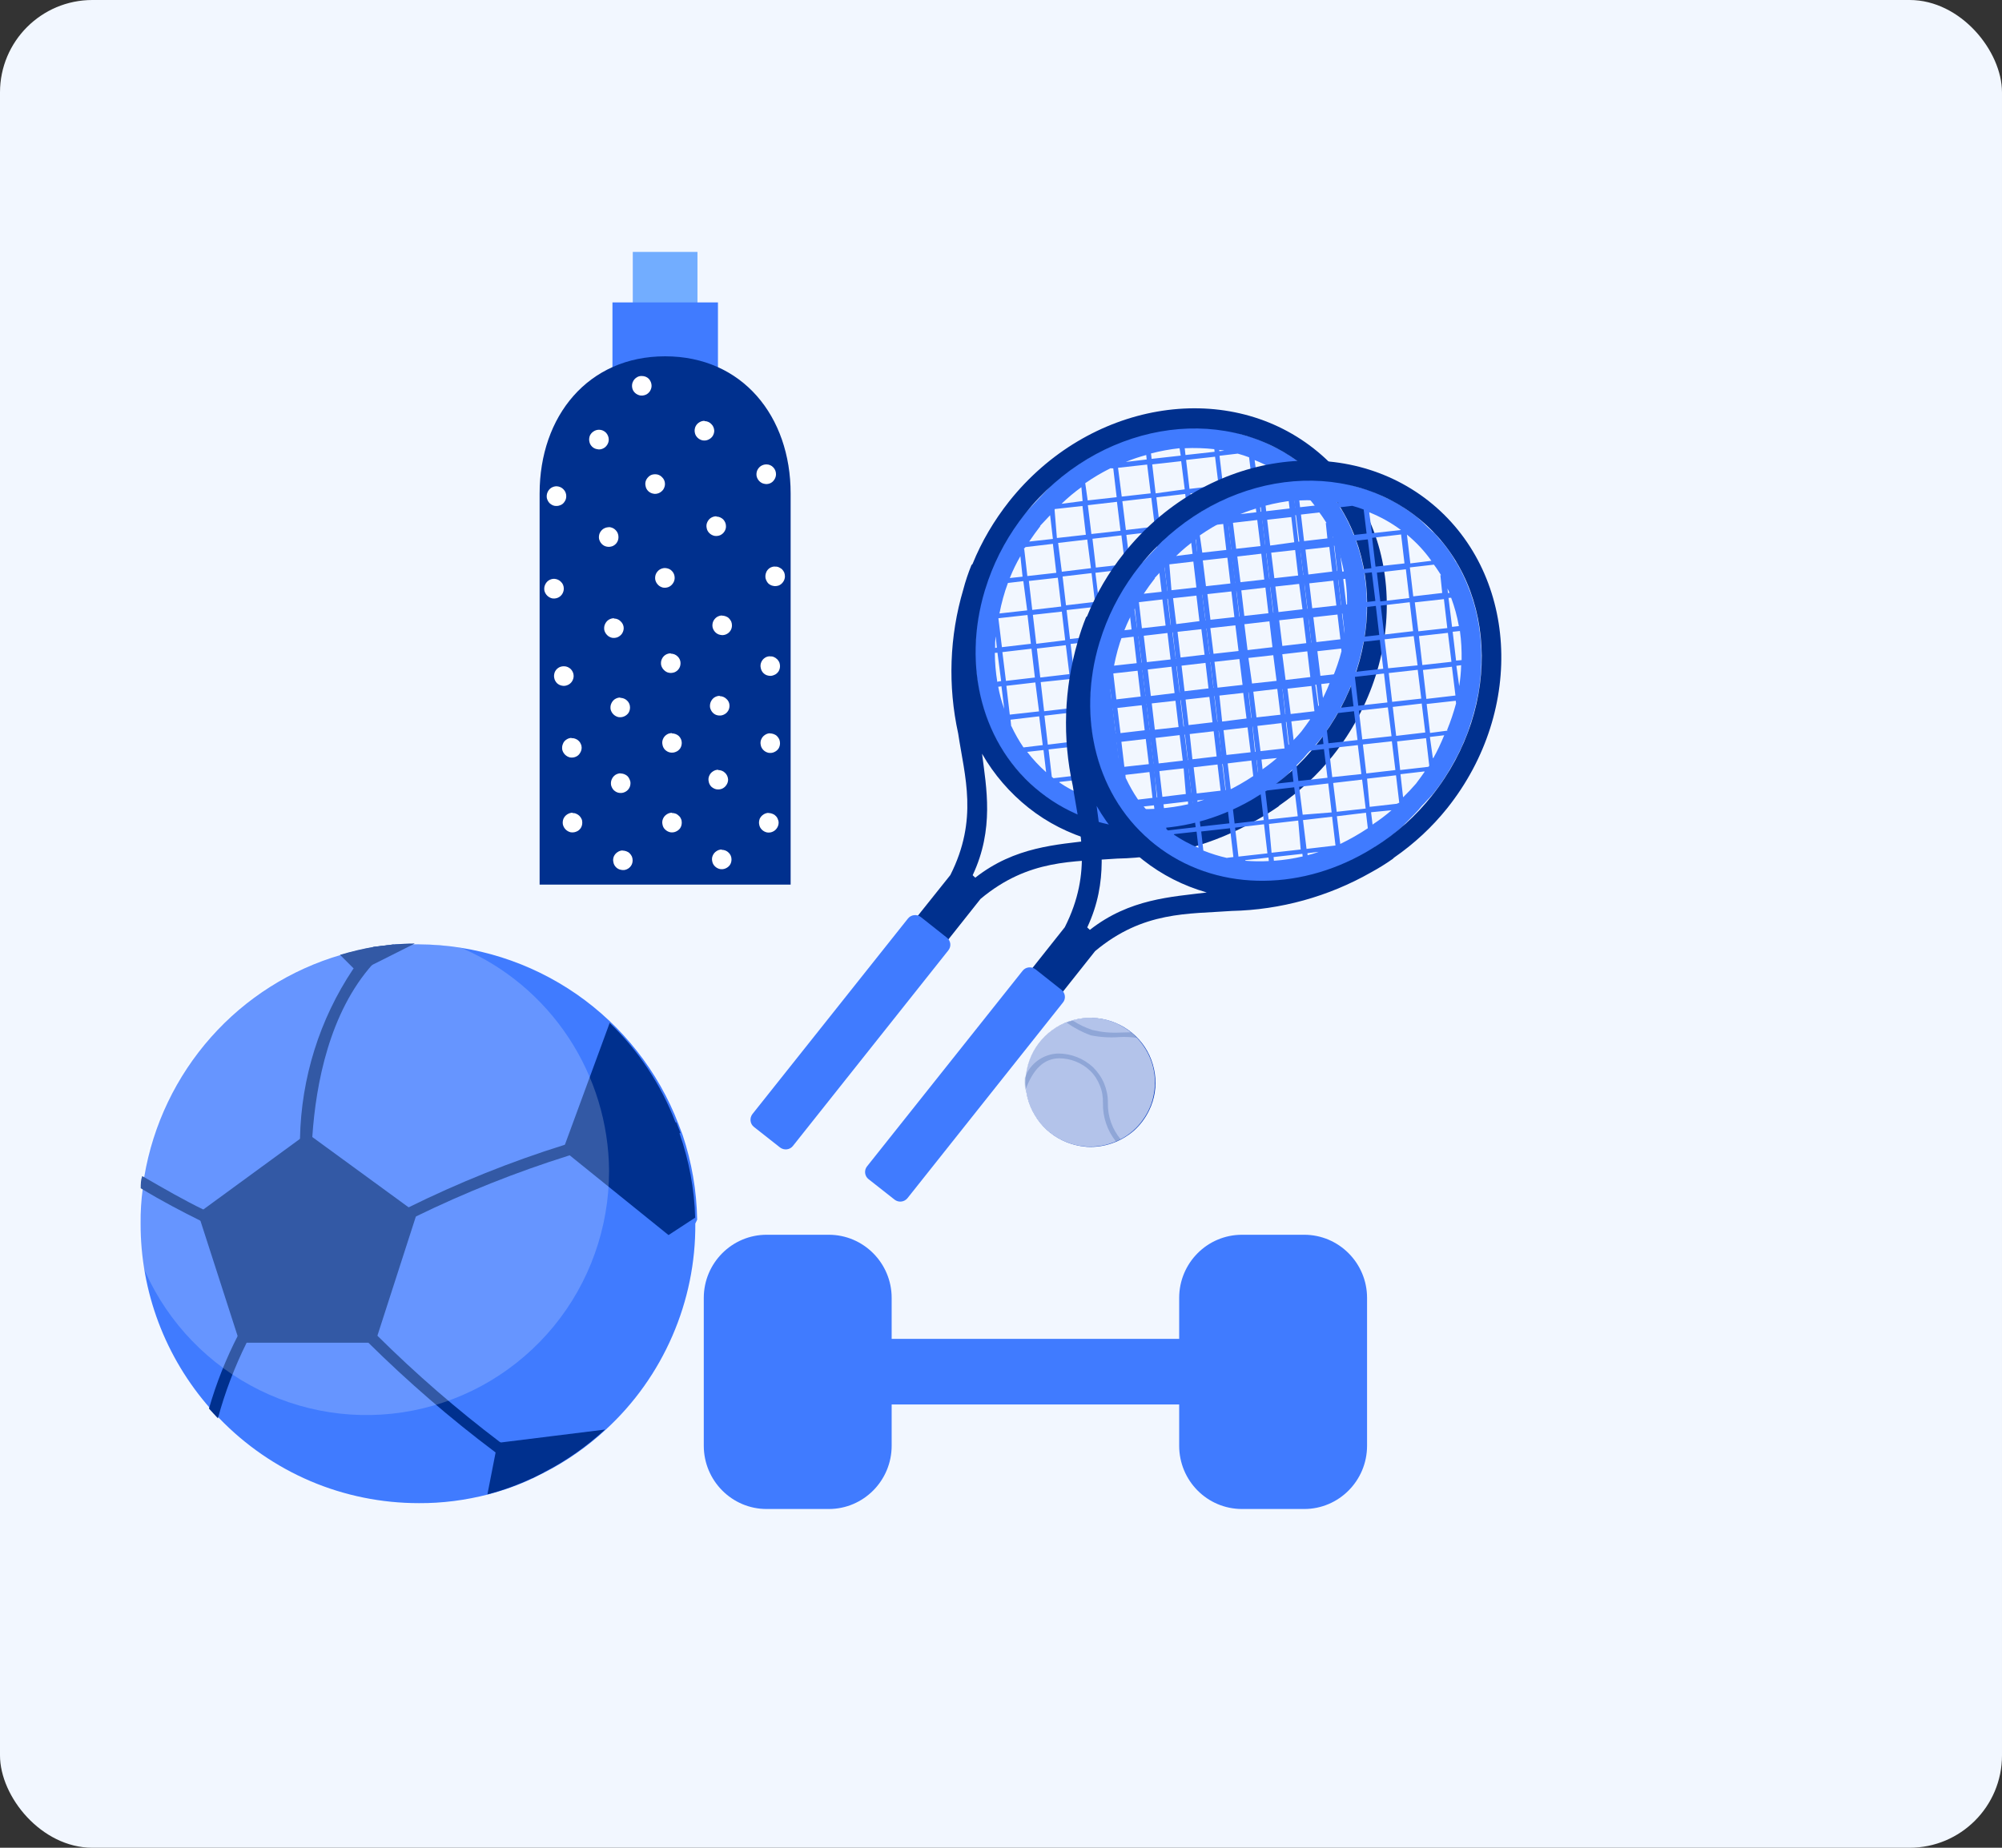 <svg width="130" height="120" viewBox="0 0 130 120" fill="none" xmlns="http://www.w3.org/2000/svg" xmlns:xlink="http://www.w3.org/1999/xlink">
	<rect x="0" y="0" width="130" height="120" fill="#333333" stroke="none"/>
	<desc>
			Created with Pixso.
	</desc>
	<defs/>
	<rect id="bg" rx="6" width="130" height="120" fill="#F2F7FF" fill-opacity="1"/>
	<path id="Vector" d="M85.87 47.84C86.18 47.43 86.46 46.99 86.73 46.54L86.92 46.2C87.12 45.85 87.3 45.5 87.46 45.15C87.54 44.95 87.64 44.75 87.71 44.56C87.78 44.36 87.82 44.31 87.86 44.19L87.97 43.85C88.19 43.22 88.37 42.56 88.5 41.9L88.57 41.56C88.68 40.92 88.74 40.28 88.75 39.64L88.75 39.32C88.76 38.69 88.72 38.06 88.62 37.44C88.61 37.32 88.59 37.22 88.57 37.12C88.47 36.49 88.31 35.87 88.1 35.26C88.07 35.16 88.04 35.06 87.99 34.96C87.76 34.33 87.48 33.73 87.14 33.15C87.06 33.08 87.02 32.96 86.96 32.86C86.73 32.48 86.47 32.13 86.19 31.79C86.05 31.66 85.94 31.49 85.8 31.34C85.67 31.19 85.65 31.2 85.57 31.13C85.48 31.03 85.37 30.93 85.27 30.84C85.03 30.6 84.78 30.37 84.52 30.15C84.25 29.94 83.98 29.74 83.69 29.56C83.58 29.46 83.45 29.41 83.33 29.34C83.21 29.26 83.14 29.23 83.06 29.18C82.97 29.13 82.71 29 82.53 28.92C82.14 28.72 81.73 28.55 81.32 28.41C81.2 28.37 81.09 28.33 80.97 28.31C80.32 28.09 79.66 27.94 78.98 27.86L78.65 27.83C78.01 27.76 77.38 27.75 76.74 27.8C76.63 27.8 76.52 27.81 76.41 27.83C75.78 27.88 75.16 27.98 74.55 28.13L74.22 28.21C73.61 28.39 73 28.6 72.42 28.85L72.11 29C71.49 29.27 70.89 29.6 70.32 29.96L70.01 30.15L69.7 30.37L69.17 30.76C68.86 30.99 68.56 31.25 68.26 31.51L67.99 31.81C67.64 32.18 67.29 32.55 66.93 32.94L66.6 33.28L66.54 33.35L66.29 33.67C66.18 33.8 66.07 33.91 66 34.06C65.71 34.47 65.44 34.9 65.2 35.33L65.01 35.67C64.8 36.07 64.6 36.49 64.43 36.88L64.18 37.53L64.12 37.68L64.01 38.02C63.81 38.65 63.64 39.3 63.53 39.96L63.48 40.28C63.38 40.91 63.33 41.56 63.32 42.2L63.32 42.52C63.33 43.15 63.39 43.78 63.49 44.41C63.5 44.51 63.52 44.62 63.54 44.72C63.66 45.35 63.82 45.96 64.04 46.56C64.08 46.67 64.12 46.77 64.15 46.87C64.4 47.5 64.7 48.1 65.05 48.67C65.11 48.77 65.18 48.87 65.25 48.97C65.37 49.16 65.5 49.34 65.63 49.51C65.75 49.68 65.88 49.84 66.02 49.99C66.23 50.24 66.45 50.48 66.69 50.7C66.79 50.81 66.89 50.91 67 51C67.17 51.17 67.36 51.34 67.54 51.5C67.74 51.65 67.93 51.8 68.14 51.93C68.24 52.03 68.35 52.12 68.49 52.16C68.77 52.34 69.05 52.5 69.34 52.64C69.53 52.74 69.71 52.83 69.9 52.91C70.09 52.99 70.32 53.08 70.53 53.15C70.73 53.23 70.75 53.24 70.86 53.27C71.5 53.48 72.16 53.64 72.83 53.74C72.94 53.76 73.06 53.77 73.17 53.78C73.81 53.85 74.45 53.87 75.09 53.84L75.41 53.82C76.04 53.78 76.67 53.69 77.28 53.54L77.6 53.48C78.23 53.32 78.84 53.12 79.44 52.88L79.76 52.75C80.38 52.48 80.98 52.17 81.55 51.82L81.85 51.63L82.01 51.53L82.56 51.15C82.92 50.89 83.27 50.61 83.6 50.31L83.87 50.02C84.21 49.67 84.59 49.33 84.9 48.93C85.02 48.81 85.13 48.7 85.23 48.57C85.33 48.48 85.42 48.38 85.51 48.28L85.58 48.2L85.87 47.84ZM85.07 46.73C84.89 46.98 84.71 47.24 84.51 47.5C84.25 47.81 83.97 48.1 83.67 48.38L83.5 46.89L85.04 46.71L85.07 46.73ZM72.24 52.33C71.71 52.21 71.2 52.05 70.7 51.85L70.56 50.61L72.44 50.4L72.65 52.27L72.25 52.32L72.24 52.33ZM68.3 50.45L68.09 48.67L69.97 48.46L70.2 50.33L68.41 50.54L68.3 50.45ZM65.66 47.15L65.62 46.74L67.48 46.52L67.71 48.39L66.46 48.54C66.16 48.1 65.9 47.64 65.68 47.17L65.66 47.15ZM65.58 37.52C65.77 37.04 66 36.57 66.26 36.12L66.4 37.45L65.57 37.54L65.58 37.52ZM67.54 34.15C67.75 33.92 67.97 33.69 68.19 33.46L68.37 35L66.83 35.17C67.07 34.82 67.31 34.48 67.56 34.16L67.54 34.15ZM80.37 29.46C80.63 29.53 80.87 29.61 81.11 29.7L81.3 31.26L79.41 31.47L79.19 29.6L80.37 29.46ZM83.76 33.2L81.88 33.41L81.66 31.54L83.54 31.32L83.76 33.2ZM86.09 33.96L86.21 35.12L84.33 35.34L84.11 33.46L85.67 33.28C85.87 33.54 86 33.75 86.14 33.97L86.09 33.96ZM85.6 45.83L85.41 44.47L86.34 44.36C86.14 44.87 85.9 45.37 85.63 45.85L85.6 45.83ZM83.26 48.81L81.51 49.01L81.33 47.18L83.21 46.96L83.43 48.74L83.26 48.81ZM66.48 35.65L66.59 35.53L68.37 35.32L68.59 37.2L66.71 37.41L66.51 35.67L66.48 35.65ZM68.49 33.06L70.29 32.86L70.51 34.73L68.63 34.94L68.48 33.12L68.49 33.06ZM73.24 38.86L71.36 39.07L71.13 37.2L73.02 36.98L73.24 38.86ZM73.34 36.96L75.23 36.74L75.45 38.61L73.57 38.83L73.34 36.96ZM73.28 39.18L73.5 41.06L71.62 41.27L71.4 39.4L73.28 39.18ZM73.6 39.15L75.48 38.93L75.71 40.8L73.87 41L73.6 39.15ZM75.8 38.89L77.69 38.68L77.91 40.55L76.04 40.77L75.8 38.89ZM75.81 41.11L76.03 42.99L74.15 43.2L73.92 41.33L75.81 41.11ZM76.13 41.07L78.01 40.86L78.25 42.76L76.37 42.97L76.13 41.07ZM78.34 40.82L80.22 40.61L80.45 42.48L78.56 42.69L78.34 40.82ZM78.28 43.05L78.5 44.93L76.62 45.14L76.39 43.27L78.28 43.05ZM78.6 43.01L80.48 42.8L80.71 44.67L78.82 44.88L78.6 43.01ZM80.8 42.76L82.68 42.55L82.92 44.42L81.02 44.63L80.8 42.76ZM80.76 42.44L80.54 40.57L82.43 40.35L82.65 42.23L80.76 42.44ZM80.5 40.25L80.28 38.38L82.17 38.16L82.39 40.04L80.5 40.25ZM80.18 40.29L78.3 40.5L78.07 38.62L79.96 38.41L80.18 40.29ZM78.04 38.31L77.81 36.43L79.7 36.22L79.92 38.09L78.04 38.31ZM77.71 38.34L75.83 38.56L75.6 36.69L77.49 36.47L77.71 38.34ZM75.58 36.36L75.35 34.49L77.23 34.27L77.46 36.14L75.58 36.36ZM75.25 36.4L73.37 36.61L73.14 34.74L75.02 34.52L75.25 36.4ZM73.05 36.65L71.16 36.86L70.94 34.99L72.82 34.77L73.05 36.65ZM70.84 36.9L68.95 37.13L68.71 35.26L70.6 35.04L70.84 36.9ZM70.88 37.22L71.1 39.09L69.22 39.31L69 37.44L70.88 37.22ZM71.14 39.41L71.36 41.28L69.48 41.5L69.26 39.62L71.14 39.41ZM71.4 41.61L71.62 43.48L69.74 43.7L69.52 41.82L71.4 41.61ZM71.72 41.57L73.61 41.35L73.83 43.23L71.92 43.47L71.72 41.57ZM73.87 43.56L74.09 45.43L72.2 45.64L71.98 43.77L73.87 43.56ZM74.18 43.52L76.07 43.3L76.29 45.17L74.41 45.39L74.18 43.52ZM76.33 45.51L76.55 47.38L74.67 47.59L74.45 45.72L76.33 45.51ZM76.65 45.47L78.53 45.26L78.76 47.12L76.87 47.33L76.65 45.47ZM78.85 45.21L80.73 45L80.97 46.88L79.07 47.08L78.85 45.21ZM81.06 44.96L82.94 44.74L83.17 46.62L81.28 46.84L81.06 44.96ZM83 42.52L84.89 42.3L85.11 44.18L83.22 44.39L83 42.52ZM82.96 42.19L82.74 40.32L84.62 40.11L84.85 41.98L82.96 42.19ZM82.7 40.01L82.48 38.13L84.36 37.92L84.61 39.82L82.7 40.01ZM82.45 37.82L82.22 35.93L84.1 35.72L84.32 37.6L82.45 37.82ZM82.12 37.84L80.24 38.06L80.02 36.18L81.9 35.96L82.12 37.84ZM79.98 35.87L79.76 33.99L81.64 33.77L81.87 35.64L79.98 35.87ZM79.65 35.9L77.77 36.11L77.55 34.24L79.43 34.03L79.65 35.9ZM77.52 33.92L77.3 32.04L79.18 31.83L79.4 33.69L77.52 33.92ZM77.2 33.95L75.31 34.16L75.09 32.3L76.96 32.08L77.2 33.95ZM74.99 34.2L73.11 34.42L72.88 32.55L74.76 32.33L74.99 34.2ZM72.76 34.47L70.87 34.68L70.64 32.81L72.53 32.59L72.76 34.47ZM68.69 37.52L68.91 39.39L67.03 39.61L66.81 37.73L68.69 37.52ZM68.95 39.72L69.17 41.58L67.29 41.81L67.07 39.93L68.95 39.72ZM69.21 41.9L69.44 43.78L67.55 44L67.33 42.12L69.21 41.9ZM69.48 44.1L69.7 45.97L67.8 46.19L67.58 44.3L69.48 44.1ZM69.8 44.06L71.68 43.85L71.87 45.7L70 45.91L69.8 44.06ZM71.94 46.05L72.16 47.92L70.27 48.14L70.05 46.27L71.94 46.05ZM72.26 46.01L74.14 45.8L74.36 47.67L72.48 47.88L72.26 46.01ZM74.4 47.99L74.63 49.87L72.74 50.09L72.52 48.21L74.4 47.99ZM74.72 47.96L76.6 47.74L76.83 49.62L74.94 49.83L74.72 47.96ZM76.92 47.71L78.81 47.49L79.03 49.37L77.15 49.52L76.92 47.71ZM79.13 47.46L81.01 47.24L81.24 49.11L79.36 49.33L79.13 47.46ZM83.28 44.76L85.16 44.55L85.37 46.34L85.31 46.41L83.48 46.62L83.28 44.76ZM86.55 44.06L85.42 44.2L85.2 42.33L87.09 42.12L87.11 42.29C86.96 42.88 86.76 43.45 86.53 44.01L86.55 44.06ZM85.18 42L84.96 40.12L86.85 39.91L87.07 41.78L85.18 42ZM84.92 39.8L84.7 37.92L86.58 37.71L86.81 39.59L84.92 39.8ZM84.66 37.61L84.44 35.73L86.32 35.52L86.54 37.4L84.66 37.61ZM84.07 35.45L82.19 35.67L81.97 33.79L83.85 33.58L84.07 35.45ZM81.61 33.51L79.72 33.73L79.5 31.85L81.38 31.64L81.61 33.51ZM79.13 31.53L77.24 31.75L77.02 29.87L78.9 29.66L79.13 31.53ZM76.93 31.78L75.04 32.04L74.82 30.16L76.7 29.95L76.93 31.78ZM74.72 32.04L72.84 32.25L72.6 30.38L74.49 30.17L74.72 32.04ZM72.29 30.42L72.51 32.29L70.63 32.5L70.47 31.38C70.99 31.02 71.54 30.69 72.11 30.41L72.29 30.42ZM70.3 32.54L68.93 32.72C69.33 32.33 69.76 31.97 70.22 31.64L70.3 32.54ZM65.45 37.86L66.45 37.74L66.7 39.64L64.9 39.84C65.03 39.17 65.21 38.5 65.45 37.86ZM66.72 39.94L66.94 41.81L65.06 42.03L64.83 40.15L66.72 39.94ZM66.98 42.13L67.2 44L65.32 44.22L65.09 42.35L66.98 42.13ZM67.23 44.32L67.47 46.2L65.57 46.41L65.35 44.54L67.23 44.32ZM67.82 46.48L69.7 46.26L69.93 48.13L68.04 48.36L67.82 46.48ZM70.29 48.42L72.17 48.21L72.39 50.08L70.51 50.29L70.29 48.42ZM72.76 50.36L74.64 50.14L74.86 52.02L72.98 52.24L72.76 50.36ZM74.97 50.11L76.86 49.9L77.02 51.78L75.13 51.99L74.97 50.11ZM77.17 49.87L79.06 49.65L79.28 51.52L77.4 51.74L77.17 49.87ZM79.37 49.62L81.26 49.39L81.38 50.4C80.81 50.78 80.21 51.12 79.59 51.42L79.37 49.62ZM81.69 50.18L81.59 49.36L82.92 49.23C82.54 49.56 82.13 49.87 81.7 50.15L81.69 50.18ZM87.32 41.21L87.14 39.85L87.45 39.81C87.43 40.28 87.38 40.74 87.31 41.2L87.32 41.21ZM87.36 37.59C87.45 38.22 87.49 38.85 87.47 39.48L87.11 39.51L86.89 37.64L87.36 37.59ZM87.3 37.26L86.85 37.32L86.62 35.44L86.8 35.42C87.02 36.02 87.18 36.63 87.29 37.26L87.3 37.26ZM86.59 35.13L86.56 34.83C86.6 34.92 86.64 35.02 86.68 35.11L86.59 35.13ZM85.51 33.03L84.14 33.2L83.92 31.33C84.52 31.82 85.06 32.39 85.5 33.02L85.51 33.03ZM83.54 31.03L81.65 31.24L81.47 29.88C82.2 30.17 82.9 30.56 83.53 31.03L83.54 31.03ZM79.48 29.27L79.18 29.3L79.17 29.22C79.27 29.23 79.37 29.24 79.47 29.26L79.48 29.27ZM76.93 29.11C77.57 29.08 78.21 29.1 78.85 29.17L78.87 29.34L76.98 29.55L76.93 29.11ZM76.6 29.13L76.67 29.59L74.78 29.8L74.74 29.45C75.34 29.29 75.96 29.18 76.58 29.11L76.6 29.13ZM74.46 29.84L73.1 30C73.53 29.82 73.98 29.67 74.43 29.55L74.46 29.84ZM64.66 41.36L64.73 42.06L64.62 42.08C64.61 41.84 64.62 41.6 64.65 41.36L64.66 41.36ZM64.76 44.29C64.66 43.66 64.6 43.03 64.6 42.4L64.77 42.39L65.01 44.23L64.78 44.27L64.76 44.29ZM64.82 44.6L65.03 44.57L65.21 46.04C65.04 45.57 64.91 45.09 64.82 44.6ZM66.7 48.83L67.76 48.71L67.93 50.15C67.48 49.75 67.07 49.31 66.7 48.83ZM68.81 50.78L70.26 50.62L70.38 51.67C69.82 51.44 69.28 51.15 68.78 50.81L68.81 50.78ZM73.44 52.47L74.93 52.3L74.96 52.53C74.44 52.56 73.92 52.55 73.41 52.51L73.44 52.47ZM77.15 52.23C76.54 52.37 75.91 52.46 75.28 52.51L75.26 52.27L77.14 52.05L77.15 52.23ZM77.46 52.02L78.2 51.93C77.96 52.02 77.72 52.09 77.47 52.15L77.46 52.02Z" fill="#407BFF" fill-opacity="1" fill-rule="nonzero"/>
	<path id="Vector" d="M86.54 49.09C91.66 42.65 91.12 33.7 85.32 29.14C79.53 24.58 70.65 26.12 65.53 32.56C64.55 33.8 63.74 35.17 63.15 36.63L63.08 36.7C62.87 37.22 62.69 37.75 62.55 38.29C61.65 41.33 61.54 44.54 62.22 47.64C62.64 50.43 63.54 53.2 61.71 56.83L59.05 60.16L61.02 61.72L63.67 58.38C66.8 55.76 69.73 55.98 72.54 55.76C75.72 55.7 78.82 54.84 81.58 53.27C82.07 53 82.55 52.7 83.01 52.38L83.08 52.31C84.38 51.41 85.55 50.33 86.54 49.09ZM63.33 57L63.16 56.84C64.57 53.84 64.05 51.16 63.77 48.95C64.54 50.3 65.57 51.49 66.79 52.46C68.01 53.43 69.42 54.14 70.92 54.57C68.65 54.86 65.91 54.97 63.33 57ZM81.85 51.59C81.65 51.72 81.44 51.84 81.25 51.96C76.81 54.51 71.43 54.5 67.58 51.47C63.73 48.44 62.48 43.23 63.95 38.35L64.17 37.68C64.72 36.12 65.53 34.67 66.56 33.37C71.24 27.49 79.29 26.07 84.53 30.16C89.78 34.26 90.22 42.42 85.53 48.3C84.49 49.61 83.24 50.73 81.82 51.62L81.85 51.59Z" fill="#00308E" fill-opacity="1" fill-rule="nonzero"/>
	<path id="Vector" d="M59.8 59.56L61.48 60.89C61.74 61.09 61.79 61.46 61.58 61.72L51.49 74.42C51.29 74.68 50.91 74.72 50.65 74.52L48.96 73.19C48.7 72.99 48.66 72.61 48.86 72.35L58.96 59.65C59.16 59.4 59.54 59.35 59.8 59.56Z" fill="#407BFF" fill-opacity="1" fill-rule="evenodd"/>
	<path id="Vector" d="M93.31 51.23C93.62 50.82 93.9 50.38 94.16 49.94L94.36 49.59C94.56 49.24 94.74 48.89 94.9 48.54C94.98 48.34 95.07 48.14 95.15 47.95C95.22 47.75 95.26 47.7 95.3 47.58L95.41 47.24C95.63 46.61 95.81 45.95 95.94 45.29L96.01 44.95C96.11 44.31 96.18 43.67 96.19 43.03L96.19 42.71C96.2 42.08 96.16 41.45 96.06 40.83C96.05 40.71 96.03 40.61 96.01 40.51C95.91 39.88 95.75 39.26 95.54 38.65C95.51 38.55 95.47 38.45 95.43 38.35C95.2 37.72 94.92 37.12 94.58 36.54C94.5 36.47 94.46 36.35 94.4 36.25C94.17 35.87 93.91 35.52 93.63 35.18C93.48 35.05 93.38 34.88 93.24 34.73C93.11 34.58 93.09 34.59 93.01 34.52C92.91 34.42 92.81 34.32 92.71 34.24C92.47 33.99 92.22 33.76 91.96 33.54C91.69 33.33 91.41 33.13 91.13 32.95C91.02 32.86 90.89 32.8 90.77 32.73C90.65 32.65 90.58 32.62 90.5 32.57C90.41 32.52 90.15 32.39 89.97 32.31C89.58 32.11 89.17 31.94 88.76 31.8C88.64 31.76 88.53 31.72 88.41 31.7C87.76 31.49 87.09 31.34 86.42 31.25L86.09 31.22C85.45 31.15 84.82 31.15 84.18 31.19C84.07 31.19 83.96 31.2 83.85 31.22C83.22 31.27 82.6 31.37 81.99 31.53L81.66 31.6C81.05 31.78 80.44 31.99 79.86 32.25L79.55 32.39C78.93 32.67 78.33 32.99 77.75 33.36L77.45 33.54L77.13 33.76L76.61 34.15C76.3 34.38 76 34.64 75.7 34.9L75.43 35.2C75.08 35.57 74.73 35.94 74.37 36.33L74.04 36.67L73.98 36.74L73.73 37.07C73.62 37.19 73.51 37.3 73.44 37.45C73.15 37.86 72.88 38.29 72.64 38.72L72.45 39.06C72.24 39.46 72.04 39.88 71.87 40.27L71.62 40.92L71.56 41.07L71.45 41.41C71.24 42.04 71.08 42.69 70.97 43.35L70.92 43.67C70.82 44.31 70.77 44.95 70.76 45.59L70.76 45.91C70.77 46.54 70.82 47.17 70.93 47.8C70.94 47.9 70.96 48.01 70.98 48.11C71.1 48.74 71.26 49.35 71.48 49.95C71.52 50.06 71.56 50.16 71.59 50.27C71.84 50.89 72.14 51.49 72.49 52.06C72.55 52.16 72.62 52.26 72.69 52.36C72.81 52.55 72.94 52.73 73.07 52.9C73.19 53.07 73.32 53.23 73.46 53.38C73.66 53.63 73.89 53.87 74.13 54.09C74.23 54.2 74.33 54.3 74.44 54.39C74.61 54.56 74.79 54.73 74.98 54.89C75.17 55.04 75.37 55.19 75.58 55.32C75.68 55.42 75.79 55.51 75.93 55.55C76.2 55.73 76.49 55.89 76.78 56.03C76.97 56.13 77.15 56.22 77.34 56.3C77.53 56.38 77.76 56.47 77.97 56.54C78.17 56.62 78.19 56.63 78.3 56.66C78.94 56.88 79.6 57.03 80.27 57.13C80.38 57.15 80.5 57.16 80.61 57.17C81.25 57.24 81.89 57.26 82.53 57.23L82.85 57.21C83.48 57.17 84.11 57.08 84.72 56.93L85.04 56.87C85.67 56.71 86.28 56.51 86.88 56.27L87.2 56.15C87.82 55.87 88.42 55.56 88.99 55.21L89.29 55.02L89.45 54.93L90 54.54C90.36 54.28 90.71 54 91.04 53.7L91.31 53.42C91.65 53.06 92.03 52.72 92.34 52.32C92.46 52.21 92.57 52.09 92.67 51.97C92.77 51.87 92.86 51.78 92.95 51.67L93.02 51.6L93.31 51.23ZM92.51 50.12C92.33 50.37 92.15 50.63 91.95 50.89C91.68 51.2 91.41 51.49 91.11 51.78L90.94 50.28L92.48 50.1L92.51 50.12ZM79.68 55.72C79.15 55.6 78.64 55.44 78.14 55.24L78 54L79.87 53.79L80.09 55.66L79.68 55.71L79.68 55.72ZM75.74 53.84L75.53 52.06L77.41 51.85L77.64 53.72L75.84 53.93L75.74 53.84ZM73.1 50.54L73.06 50.13L74.92 49.91L75.15 51.78L73.9 51.93C73.6 51.49 73.34 51.03 73.12 50.56L73.1 50.54ZM73.02 40.91C73.21 40.43 73.44 39.96 73.69 39.51L73.84 40.84L73.01 40.93L73.02 40.91ZM74.98 37.54C75.19 37.31 75.41 37.08 75.62 36.85L75.81 38.39L74.27 38.56C74.5 38.21 74.75 37.87 75 37.55L74.98 37.54ZM87.81 32.85C88.07 32.92 88.31 33 88.55 33.09L88.74 34.65L86.85 34.86L86.63 32.99L87.81 32.85ZM91.2 36.59L89.32 36.8L89.1 34.93L90.98 34.71L91.2 36.59ZM93.53 37.35L93.65 38.51L91.77 38.73L91.55 36.85L93.11 36.67C93.31 36.93 93.44 37.15 93.58 37.36L93.53 37.35ZM93.04 49.22L92.85 47.86L93.78 47.75C93.57 48.26 93.34 48.76 93.07 49.24L93.04 49.22ZM90.7 52.2L88.94 52.4L88.77 50.57L90.65 50.35L90.86 52.13L90.7 52.2ZM73.92 39.04L74.03 38.92L75.81 38.71L76.03 40.59L74.15 40.8L73.95 39.06L73.92 39.04ZM75.93 36.45L77.73 36.25L77.95 38.12L76.07 38.33L75.92 36.51L75.93 36.45ZM80.68 42.25L78.8 42.46L78.57 40.6L80.46 40.37L80.68 42.25ZM80.78 40.35L82.66 40.13L82.88 42L81.01 42.22L80.78 40.35ZM80.72 42.57L80.94 44.45L79.06 44.66L78.84 42.79L80.72 42.57ZM81.04 42.54L82.92 42.32L83.15 44.19L81.3 44.39L81.04 42.54ZM83.24 42.29L85.13 42.08L85.35 43.94L83.48 44.16L83.24 42.29ZM83.25 44.5L83.47 46.38L81.59 46.59L81.36 44.72L83.25 44.5ZM83.57 44.46L85.45 44.25L85.69 46.15L83.81 46.37L83.57 44.46ZM85.77 44.21L87.66 44L87.89 45.87L86 46.08L85.77 44.21ZM85.72 46.44L85.94 48.32L84.06 48.53L83.83 46.66L85.72 46.44ZM86.04 46.4L87.92 46.19L88.15 48.06L86.26 48.27L86.04 46.4ZM88.24 46.15L90.12 45.94L90.36 47.81L88.46 48.02L88.24 46.15ZM88.2 45.83L87.98 43.96L89.87 43.74L90.09 45.62L88.2 45.83ZM87.94 43.64L87.72 41.77L89.6 41.56L89.82 43.43L87.94 43.64ZM87.62 43.68L85.74 43.89L85.51 42.01L87.4 41.8L87.62 43.68ZM85.48 41.7L85.25 39.82L87.14 39.61L87.36 41.48L85.48 41.7ZM85.15 41.73L83.27 41.95L83.04 40.08L84.93 39.86L85.15 41.73ZM83.02 39.75L82.79 37.88L84.67 37.66L84.9 39.53L83.02 39.75ZM82.69 39.79L80.8 40L80.58 38.13L82.46 37.91L82.69 39.79ZM80.49 40.04L78.6 40.25L78.38 38.39L80.26 38.16L80.49 40.04ZM78.28 40.29L76.38 40.53L76.15 38.65L78.04 38.43L78.28 40.29ZM78.32 40.61L78.54 42.48L76.66 42.7L76.44 40.83L78.32 40.61ZM78.58 42.8L78.8 44.67L76.92 44.89L76.7 43.02L78.58 42.8ZM78.84 45L79.06 46.87L77.18 47.09L76.96 45.21L78.84 45ZM79.16 44.96L81.05 44.74L81.27 46.62L79.36 46.86L79.16 44.96ZM81.31 46.95L81.53 48.82L79.64 49.03L79.42 47.16L81.31 46.95ZM81.62 46.91L83.51 46.69L83.73 48.57L81.85 48.78L81.62 46.91ZM83.77 48.9L83.99 50.77L82.1 50.98L81.89 49.11L83.77 48.9ZM84.09 48.86L85.97 48.65L86.2 50.51L84.31 50.72L84.09 48.86ZM86.29 48.6L88.17 48.39L88.4 50.27L86.51 50.47L86.29 48.6ZM88.5 48.35L90.38 48.14L90.61 50.01L88.72 50.23L88.5 48.35ZM90.44 45.91L92.32 45.69L92.55 47.57L90.66 47.79L90.44 45.91ZM90.4 45.58L90.18 43.71L92.06 43.5L92.29 45.37L90.4 45.58ZM90.14 43.4L89.91 41.52L91.8 41.31L92.05 43.21L90.14 43.4ZM89.88 41.21L89.66 39.33L91.54 39.11L91.76 40.99L89.88 41.21ZM89.56 41.24L87.68 41.45L87.46 39.57L89.34 39.35L89.56 41.24ZM87.42 39.26L87.2 37.38L89.08 37.17L89.31 39.03L87.42 39.26ZM87.09 39.29L85.21 39.5L84.99 37.64L86.87 37.42L87.09 39.29ZM84.96 37.31L84.74 35.43L86.62 35.22L86.84 37.08L84.96 37.31ZM84.63 37.34L82.75 37.55L82.52 35.69L84.4 35.47L84.63 37.34ZM82.43 37.6L80.55 37.81L80.32 35.94L82.2 35.72L82.43 37.6ZM80.2 37.86L78.31 38.07L78.08 36.2L79.97 35.98L80.2 37.86ZM76.13 40.91L76.35 42.79L74.47 43L74.25 41.12L76.13 40.91ZM76.39 43.11L76.61 44.97L74.73 45.2L74.51 43.32L76.39 43.11ZM76.65 45.3L76.88 47.18L74.99 47.39L74.77 45.51L76.65 45.3ZM76.92 47.49L77.14 49.36L75.24 49.58L75.01 47.7L76.92 47.49ZM77.23 47.45L79.12 47.24L79.31 49.09L77.43 49.31L77.23 47.45ZM79.38 49.44L79.6 51.31L77.71 51.53L77.49 49.66L79.38 49.44ZM79.7 49.4L81.58 49.19L81.8 51.06L79.92 51.27L79.7 49.4ZM81.84 51.38L82.06 53.26L80.17 53.48L79.95 51.61L81.84 51.38ZM82.16 51.35L84.04 51.13L84.27 53.01L82.38 53.22L82.16 51.35ZM84.36 51.1L86.25 50.88L86.47 52.76L84.59 52.91L84.36 51.1ZM86.57 50.85L88.45 50.63L88.68 52.51L86.8 52.72L86.57 50.85ZM90.72 48.15L92.6 47.94L92.81 49.73L92.75 49.8L90.92 50.01L90.72 48.15ZM93.99 47.45L92.86 47.6L92.64 45.72L94.53 45.51L94.55 45.68C94.39 46.27 94.2 46.84 93.97 47.4L93.99 47.45ZM92.62 45.39L92.4 43.51L94.28 43.3L94.51 45.17L92.62 45.39ZM92.36 43.19L92.14 41.31L94.02 41.1L94.25 42.98L92.36 43.19ZM92.1 41L91.87 39.12L93.76 38.91L93.98 40.79L92.1 41ZM91.51 38.84L89.63 39.06L89.41 37.19L91.29 36.97L91.51 38.84ZM89.05 36.9L87.16 37.12L86.94 35.24L88.82 35.03L89.05 36.9ZM86.57 34.92L84.68 35.14L84.46 33.26L86.34 33.05L86.57 34.92ZM84.37 35.17L82.48 35.43L82.26 33.55L84.14 33.34L84.37 35.17ZM82.16 35.43L80.27 35.64L80.04 33.77L81.93 33.56L82.16 35.43ZM79.73 33.81L79.95 35.68L78.07 35.89L77.91 34.77C78.43 34.41 78.98 34.08 79.55 33.8L79.73 33.81ZM77.74 35.93L76.37 36.11C76.77 35.72 77.2 35.36 77.66 35.03L77.74 35.93ZM72.89 41.25L73.89 41.13L74.14 43.03L72.34 43.23C72.47 42.56 72.65 41.89 72.89 41.25ZM74.15 43.33L74.38 45.2L72.49 45.42L72.27 43.54L74.15 43.33ZM74.42 45.52L74.64 47.39L72.76 47.61L72.53 45.74L74.42 45.52ZM74.67 47.71L74.9 49.59L73.01 49.8L72.79 47.93L74.67 47.71ZM75.26 49.87L77.14 49.66L77.37 51.52L75.48 51.75L75.26 49.87ZM77.73 51.81L79.61 51.6L79.83 53.47L77.95 53.68L77.73 51.81ZM80.2 53.75L82.08 53.53L82.3 55.42L80.42 55.63L80.2 53.75ZM82.4 53.51L84.3 53.29L84.46 55.17L82.57 55.38L82.4 53.51ZM84.61 53.26L86.5 53.04L86.72 54.91L84.84 55.13L84.61 53.26ZM86.81 53.01L88.7 52.78L88.82 53.79C88.25 54.17 87.65 54.51 87.03 54.81L86.81 53.01ZM89.13 53.57L89.03 52.75L90.36 52.62C89.98 52.95 89.57 53.26 89.14 53.54L89.13 53.57ZM94.76 44.6L94.57 43.24L94.88 43.2C94.87 43.67 94.82 44.13 94.75 44.59L94.76 44.6ZM94.8 40.98C94.89 41.61 94.92 42.24 94.91 42.87L94.55 42.9L94.33 41.03L94.8 40.98ZM94.74 40.66L94.29 40.71L94.06 38.83L94.23 38.82C94.45 39.41 94.62 40.03 94.73 40.65L94.74 40.66ZM94.03 38.52L93.99 38.22C94.04 38.31 94.08 38.41 94.12 38.5L94.03 38.52ZM92.95 36.42L91.58 36.59L91.36 34.72C91.96 35.21 92.49 35.78 92.94 36.41L92.95 36.42ZM90.98 34.42L89.09 34.63L88.91 33.27C89.64 33.56 90.34 33.95 90.97 34.42L90.98 34.42ZM86.92 32.66L86.62 32.69L86.61 32.61C86.71 32.62 86.81 32.63 86.91 32.65L86.92 32.66ZM84.37 32.5C85.01 32.47 85.65 32.49 86.29 32.56L86.31 32.73L84.42 32.94L84.37 32.5ZM84.04 32.52L84.1 32.98L82.22 33.2L82.18 32.84C82.78 32.68 83.4 32.57 84.02 32.5L84.04 32.52ZM81.9 33.23L80.54 33.39C80.97 33.21 81.41 33.06 81.87 32.94L81.9 33.23ZM72.1 44.75L72.17 45.46L72.06 45.47C72.05 45.23 72.06 44.99 72.09 44.75L72.1 44.75ZM72.2 47.68C72.1 47.05 72.04 46.42 72.04 45.79L72.21 45.78L72.45 47.63L72.22 47.66L72.2 47.68ZM72.25 47.99L72.47 47.97L72.64 49.43C72.48 48.96 72.35 48.48 72.25 47.99ZM74.14 52.22L75.2 52.1L75.37 53.54C74.92 53.14 74.51 52.7 74.14 52.22ZM76.25 54.17L77.7 54.01L77.82 55.06C77.26 54.83 76.72 54.54 76.22 54.2L76.25 54.17ZM80.88 55.86L82.37 55.69L82.39 55.92C81.88 55.95 81.36 55.94 80.85 55.9L80.88 55.86ZM84.59 55.62C83.98 55.76 83.35 55.86 82.72 55.9L82.7 55.66L84.57 55.45L84.59 55.62ZM84.9 55.41L85.63 55.32C85.4 55.41 85.15 55.48 84.91 55.54L84.9 55.41Z" fill="#407BFF" fill-opacity="1" fill-rule="nonzero"/>
	<path id="Vector" d="M93.98 52.48C99.1 46.05 98.55 37.09 92.76 32.53C86.97 27.98 78.09 29.51 72.97 35.95C71.98 37.19 71.18 38.56 70.59 40.02L70.52 40.09C70.31 40.61 70.13 41.14 69.98 41.68C69.09 44.72 68.98 47.94 69.66 51.03C70.08 53.82 70.98 56.59 69.14 60.22L66.49 63.56L68.46 65.11L71.11 61.77C74.24 59.15 77.17 59.37 79.98 59.16C83.15 59.09 86.26 58.23 89.02 56.66C89.51 56.39 89.99 56.1 90.45 55.77L90.52 55.7C91.82 54.8 92.99 53.72 93.98 52.48ZM70.77 60.39L70.6 60.23C72.01 57.23 71.49 54.55 71.21 52.34C71.98 53.69 73 54.89 74.22 55.85C75.45 56.82 76.85 57.53 78.36 57.96C76.09 58.25 73.35 58.36 70.77 60.39ZM89.29 54.98C89.09 55.12 88.88 55.23 88.69 55.35C84.25 57.9 78.87 57.89 75.02 54.86C71.17 51.83 69.92 46.62 71.39 41.74L71.61 41.07C72.16 39.51 72.97 38.06 74 36.76C78.68 30.88 86.73 29.46 91.97 33.55C97.22 37.65 97.66 45.81 92.97 51.69C91.93 53 90.68 54.12 89.26 55.01L89.29 54.98Z" fill="#00308E" fill-opacity="1" fill-rule="nonzero"/>
	<path id="Vector" d="M67.24 62.95L68.92 64.28C69.18 64.48 69.23 64.86 69.02 65.11L58.93 77.81C58.72 78.07 58.35 78.11 58.09 77.91L56.4 76.58C56.14 76.38 56.1 76 56.3 75.75L66.4 63.05C66.6 62.79 66.98 62.75 67.24 62.95Z" fill="#407BFF" fill-opacity="1" fill-rule="evenodd"/>
	<path id="Vector" d="M68.99 74.06C68.24 73.7 67.61 73.13 67.19 72.41C66.76 71.7 66.56 70.87 66.6 70.05C66.65 69.22 66.94 68.42 67.44 67.76C67.94 67.1 68.63 66.6 69.42 66.33C70.21 66.06 71.06 66.03 71.87 66.24C72.68 66.45 73.4 66.89 73.96 67.51C74.52 68.13 74.87 68.9 74.99 69.73C75.11 70.55 74.98 71.38 74.61 72.13C74.37 72.62 74.04 73.06 73.63 73.43C73.21 73.79 72.73 74.07 72.21 74.25C71.69 74.43 71.14 74.51 70.59 74.48C70.03 74.44 69.49 74.3 68.99 74.06Z" fill="#0035B9" fill-opacity="1" fill-rule="nonzero"/>
	<g opacity="0.7">
		<path id="Vector" d="M68.99 74.06C68.36 73.76 67.8 73.3 67.39 72.73C66.97 72.15 66.71 71.49 66.62 70.79C66.58 70.52 66.57 70.25 66.59 69.98C66.62 69.45 66.76 68.94 66.98 68.47C67.44 67.5 68.26 66.75 69.27 66.38C69.4 66.32 69.53 66.28 69.67 66.24C70.65 65.98 71.69 66.08 72.61 66.51C72.9 66.66 73.19 66.83 73.44 67.04C73.59 67.15 73.72 67.28 73.84 67.41C74.28 67.88 74.62 68.45 74.81 69.06C75 69.68 75.05 70.33 74.94 70.97C74.84 71.61 74.59 72.21 74.21 72.73C73.84 73.26 73.34 73.69 72.77 73.99C72.67 74.05 72.57 74.09 72.46 74.13C71.91 74.37 71.32 74.48 70.72 74.47C70.12 74.46 69.54 74.32 68.99 74.06Z" fill="#FFFFFF" fill-opacity="1" fill-rule="nonzero"/>
	</g>
	<g opacity="0.2">
		<path id="Vector" d="M68.77 68.73C69.52 68.73 70.25 69.02 70.79 69.54C71.07 69.81 71.28 70.14 71.42 70.5C71.57 70.86 71.63 71.25 71.62 71.63C71.6 72.54 71.9 73.43 72.47 74.14C72.58 74.1 72.68 74.05 72.78 74C72.22 73.34 71.92 72.49 71.94 71.63C71.95 71.2 71.86 70.77 71.7 70.37C71.53 69.97 71.28 69.61 70.98 69.31C70.36 68.74 69.56 68.42 68.72 68.42C68.24 68.43 67.78 68.59 67.39 68.87C67.01 69.15 66.71 69.54 66.55 69.99C66.53 70.26 66.54 70.53 66.58 70.8C67.08 69.43 67.78 68.75 68.77 68.73ZM72.7 67.35C73.08 67.33 73.47 67.35 73.85 67.41C73.73 67.27 73.59 67.15 73.45 67.04L72.7 67.06C72.1 67.09 71.51 67.03 70.93 66.89C70.48 66.74 70.06 66.54 69.66 66.28C69.53 66.31 69.39 66.36 69.26 66.41C69.75 66.76 70.28 67.04 70.84 67.24C71.45 67.36 72.08 67.4 72.7 67.35Z" fill="#00308E" fill-opacity="1" fill-rule="nonzero"/>
	</g>
	<path id="Vector" d="M49.78 80.19L53.82 80.19C56.07 80.19 57.9 82.03 57.9 84.29L57.9 93.89C57.9 96.16 56.07 98 53.82 98L49.78 98C47.53 98 45.7 96.16 45.7 93.89L45.7 84.29C45.7 82.03 47.53 80.19 49.78 80.19Z" fill="#407BFF" fill-opacity="1" fill-rule="evenodd"/>
	<path id="Vector" d="M80.65 80.19L84.69 80.19C86.94 80.19 88.77 82.03 88.77 84.29L88.77 93.89C88.77 96.16 86.94 98 84.69 98L80.65 98C78.39 98 76.57 96.16 76.57 93.89L76.57 84.29C76.57 82.03 78.39 80.19 80.65 80.19Z" fill="#407BFF" fill-opacity="1" fill-rule="evenodd"/>
	<path id="Vector" d="M80.54 91.21L53.9 91.21C53.32 91.2 52.78 90.96 52.39 90.55C51.99 90.13 51.77 89.58 51.77 89.01C51.79 88.46 52.02 87.93 52.42 87.55C52.81 87.16 53.34 86.95 53.9 86.95L80.5 86.95C81.06 86.96 81.6 87.2 81.99 87.59C82.39 87.99 82.62 88.52 82.63 89.09C82.61 89.64 82.39 90.17 82 90.56C81.61 90.96 81.09 91.19 80.54 91.21Z" fill="#407BFF" fill-opacity="1" fill-rule="nonzero"/>
	<path id="Vector" d="M45.15 79.46C45.17 81.97 44.66 84.46 43.66 86.76C42.66 89.07 41.19 91.14 39.34 92.84C38.15 93.94 36.81 94.88 35.37 95.62L34.61 96C33.68 96.44 32.7 96.79 31.71 97.05C30.24 97.43 28.72 97.63 27.2 97.62C24.79 97.62 22.39 97.14 20.16 96.19C17.93 95.24 15.92 93.85 14.24 92.11C14.05 91.9 13.85 91.7 13.66 91.48C10.73 88.16 9.12 83.89 9.13 79.46C9.12 78.7 9.17 77.94 9.27 77.19C9.27 76.93 9.27 76.67 9.37 76.41C9.94 73.04 11.44 69.91 13.7 67.36C15.96 64.81 18.89 62.96 22.15 62.01C22.9 61.79 23.65 61.61 24.42 61.48L25.71 61.33C26.13 61.33 26.57 61.33 27 61.33L27.2 61.33C30.86 61.35 34.42 62.48 37.43 64.56C40.43 66.64 42.75 69.58 44.06 73.01L44.33 73.72C44.92 75.49 45.24 77.34 45.27 79.21C45.23 79.29 45.2 79.37 45.15 79.46Z" fill="#407BFF" fill-opacity="1" fill-rule="nonzero"/>
	<path id="Vector" d="M19.96 73.61L12.86 78.8L15.57 87.2L24.36 87.2L27.07 78.8L19.96 73.61Z" fill="#00308E" fill-opacity="1" fill-rule="nonzero"/>
	<path id="Vector" d="M45.14 79.08L43.41 80.21L36.98 75.02L36.56 74.69L36.69 74.32L39.59 66.43C41.47 68.24 42.92 70.44 43.86 72.88L44.12 73.59C44.74 75.36 45.09 77.21 45.14 79.08Z" fill="#00308E" fill-opacity="1" fill-rule="nonzero"/>
	<path id="Vector" d="M39.29 92.84C38.09 93.94 36.76 94.88 35.31 95.62L34.55 96C33.62 96.44 32.65 96.79 31.65 97.05L32.19 94.29L32.3 93.68L32.52 93.68L39.29 92.84Z" fill="#00308E" fill-opacity="1" fill-rule="nonzero"/>
	<path id="Vector" d="M26.93 61.28L24.26 62.62L23.2 63.14L23.02 62.95L22.08 62.01C22.82 61.79 23.58 61.61 24.34 61.48L25.64 61.33C26 61.31 26.43 61.28 26.93 61.28Z" fill="#00308E" fill-opacity="1" fill-rule="nonzero"/>
	<path id="Vector" d="M25.58 61.33C25.08 61.72 24.62 62.15 24.2 62.62C21.41 65.74 20.51 70.35 20.28 73.84C20.16 75.46 20.16 77.08 20.28 78.7L19.57 78.78C19.4 77.17 19.37 75.55 19.48 73.93C19.56 70.01 20.75 66.2 22.92 62.95C23.32 62.43 23.76 61.94 24.24 61.5L25.58 61.33Z" fill="#00308E" fill-opacity="1" fill-rule="nonzero"/>
	<path id="Vector" d="M44.19 73.59C41.73 73.81 39.29 74.3 36.93 75.05C33.52 76.12 30.19 77.45 26.97 79.02C24.94 80 23.63 80.73 23.59 80.75L23.24 80.11C23.4 80.03 24.62 79.34 26.49 78.43C29.77 76.81 33.17 75.44 36.66 74.35C39.02 73.61 41.46 73.12 43.92 72.89L44.19 73.59Z" fill="#00308E" fill-opacity="1" fill-rule="nonzero"/>
	<path id="Vector" d="M35.31 95.62L34.55 96C33.72 95.46 32.91 94.89 32.13 94.29C29.23 92.11 26.49 89.74 23.91 87.19C22.01 85.29 20.82 83.96 20.79 83.94L21.34 83.45C21.34 83.45 22.57 84.84 24.5 86.74C27 89.22 29.66 91.53 32.46 93.65C33.39 94.35 34.33 95.01 35.31 95.62Z" fill="#00308E" fill-opacity="1" fill-rule="nonzero"/>
	<path id="Vector" d="M18.93 82.7C17.77 84.06 16.79 85.57 16.02 87.19C15.24 88.76 14.61 90.41 14.15 92.11C13.96 91.9 13.76 91.7 13.57 91.48C14.04 89.83 14.68 88.23 15.46 86.71C16.26 85.08 17.26 83.56 18.45 82.18L18.93 82.7Z" fill="#00308E" fill-opacity="1" fill-rule="nonzero"/>
	<path id="Vector" d="M16.4 80.07L16.14 80.74C15.98 80.67 14.69 80.16 13.02 79.28C11.87 78.71 10.52 78.01 9.14 77.17C9.14 76.9 9.14 76.64 9.24 76.38C10.69 77.22 12 77.97 13.18 78.54C15.04 79.5 16.36 80.05 16.4 80.07Z" fill="#00308E" fill-opacity="1" fill-rule="nonzero"/>
	<g opacity="0.2">
		<path id="Vector" d="M39.55 76.04C39.55 79.72 38.29 83.29 35.96 86.13C33.63 88.97 30.39 90.91 26.79 91.61C23.2 92.31 19.47 91.73 16.26 89.97C13.04 88.21 10.53 85.38 9.17 81.97C9.05 81.13 8.99 80.29 9 79.44C8.99 78.69 9.04 77.93 9.14 77.18C9.14 76.92 9.14 76.65 9.24 76.39C9.81 73.03 11.31 69.89 13.57 67.35C15.83 64.8 18.76 62.94 22.02 61.99C22.76 61.77 23.52 61.6 24.29 61.47L25.58 61.32C26 61.32 26.44 61.32 26.87 61.32L27.07 61.32C28.05 61.32 29.02 61.41 29.98 61.57C32.8 62.78 35.21 64.8 36.91 67.37C38.61 69.94 39.53 72.96 39.55 76.04Z" fill="#FFFFFF" fill-opacity="1" fill-rule="nonzero"/>
	</g>
	<path id="Vector" d="M41.09 16.36L45.29 16.36L45.29 21.22L41.09 21.22L41.09 16.36Z" fill="#72ADFF" fill-opacity="1" fill-rule="evenodd"/>
	<path id="Vector" d="M39.77 19.64L46.62 19.64L46.62 25.19L39.77 25.19L39.77 19.64Z" fill="#407BFF" fill-opacity="1" fill-rule="evenodd"/>
	<path id="Vector" d="M51.34 32.05L51.34 57.45L35.04 57.45L35.04 32.05C35.04 27.02 38.19 23.14 43.19 23.14C48.2 23.14 51.34 27.03 51.34 32.05Z" fill="#00308E" fill-opacity="1" fill-rule="nonzero"/>
	<path id="Vector" d="M42.31 25.05C42.31 25.18 42.27 25.3 42.2 25.41C42.13 25.51 42.03 25.6 41.92 25.64C41.8 25.69 41.67 25.7 41.55 25.68C41.43 25.65 41.31 25.59 41.22 25.5C41.13 25.41 41.07 25.3 41.05 25.17C41.03 25.05 41.04 24.92 41.09 24.81C41.14 24.69 41.22 24.59 41.33 24.52C41.43 24.45 41.55 24.41 41.68 24.42C41.85 24.42 42.01 24.48 42.13 24.6C42.24 24.72 42.31 24.89 42.31 25.05ZM49.76 30.16C49.63 30.16 49.51 30.2 49.4 30.27C49.3 30.34 49.22 30.44 49.17 30.55C49.12 30.67 49.11 30.8 49.13 30.92C49.16 31.05 49.22 31.16 49.31 31.25C49.4 31.34 49.51 31.4 49.63 31.42C49.75 31.45 49.88 31.44 50 31.39C50.12 31.34 50.21 31.26 50.28 31.15C50.35 31.05 50.39 30.92 50.39 30.8C50.39 30.63 50.33 30.47 50.21 30.35C50.1 30.23 49.94 30.16 49.77 30.16L49.76 30.16ZM42.54 30.8C42.41 30.8 42.29 30.83 42.19 30.9C42.08 30.98 42 31.08 41.95 31.19C41.9 31.31 41.89 31.44 41.92 31.56C41.94 31.69 42 31.8 42.09 31.89C42.18 31.98 42.3 32.04 42.42 32.06C42.54 32.09 42.67 32.07 42.79 32.02C42.9 31.97 43 31.89 43.07 31.79C43.14 31.68 43.18 31.56 43.18 31.43C43.18 31.26 43.11 31.1 42.99 30.99C42.88 30.87 42.72 30.8 42.56 30.8L42.54 30.8ZM43.18 36.89C43.05 36.89 42.93 36.93 42.82 37C42.72 37.07 42.64 37.17 42.59 37.28C42.54 37.4 42.53 37.53 42.55 37.65C42.58 37.78 42.64 37.89 42.73 37.98C42.81 38.07 42.93 38.13 43.05 38.16C43.17 38.18 43.3 38.17 43.42 38.12C43.53 38.07 43.63 37.99 43.7 37.88C43.77 37.78 43.81 37.66 43.81 37.53C43.81 37.36 43.75 37.2 43.63 37.08C43.52 36.96 43.36 36.9 43.19 36.89L43.18 36.89ZM36.61 43.27C36.49 43.27 36.36 43.3 36.26 43.37C36.15 43.44 36.07 43.54 36.02 43.66C35.98 43.78 35.96 43.91 35.99 44.03C36.01 44.16 36.08 44.27 36.16 44.36C36.25 44.45 36.37 44.51 36.49 44.53C36.62 44.56 36.74 44.54 36.86 44.49C36.98 44.44 37.07 44.36 37.14 44.26C37.21 44.15 37.25 44.03 37.25 43.9C37.25 43.73 37.18 43.58 37.07 43.46C36.95 43.34 36.79 43.27 36.63 43.27L36.61 43.27ZM35.98 37.59C35.85 37.59 35.73 37.63 35.62 37.7C35.52 37.77 35.44 37.87 35.39 37.99C35.34 38.1 35.33 38.23 35.35 38.36C35.38 38.48 35.44 38.59 35.53 38.68C35.62 38.77 35.73 38.83 35.85 38.86C35.98 38.88 36.1 38.87 36.22 38.82C36.34 38.77 36.43 38.69 36.5 38.59C36.57 38.48 36.61 38.36 36.61 38.23C36.61 38.06 36.55 37.9 36.43 37.79C36.32 37.67 36.16 37.6 35.99 37.59L35.98 37.59ZM36.14 31.58C36.01 31.58 35.89 31.62 35.78 31.69C35.68 31.76 35.6 31.86 35.55 31.98C35.5 32.1 35.49 32.22 35.51 32.35C35.54 32.47 35.6 32.59 35.69 32.68C35.78 32.76 35.89 32.83 36.01 32.85C36.14 32.87 36.26 32.86 36.38 32.81C36.5 32.77 36.6 32.68 36.66 32.58C36.74 32.47 36.77 32.35 36.77 32.22C36.77 32.06 36.71 31.9 36.59 31.78C36.48 31.66 36.32 31.59 36.15 31.58L36.14 31.58ZM38.89 27.91C38.77 27.91 38.64 27.95 38.54 28.02C38.43 28.09 38.35 28.19 38.3 28.3C38.26 28.42 38.24 28.55 38.27 28.67C38.29 28.8 38.35 28.91 38.44 29C38.53 29.09 38.64 29.15 38.77 29.17C38.89 29.2 39.02 29.19 39.13 29.14C39.25 29.09 39.35 29.01 39.42 28.9C39.49 28.8 39.53 28.67 39.53 28.55C39.53 28.38 39.46 28.22 39.35 28.1C39.23 27.98 39.07 27.91 38.91 27.91L38.89 27.91ZM39.53 34.24C39.4 34.24 39.28 34.28 39.17 34.35C39.07 34.42 38.99 34.52 38.94 34.63C38.89 34.75 38.88 34.88 38.9 35C38.93 35.12 38.99 35.24 39.08 35.33C39.17 35.42 39.28 35.48 39.4 35.5C39.53 35.53 39.65 35.51 39.77 35.47C39.89 35.42 39.99 35.34 40.06 35.23C40.13 35.13 40.16 35 40.16 34.88C40.16 34.71 40.1 34.55 39.98 34.43C39.87 34.31 39.71 34.24 39.54 34.23L39.53 34.24ZM45.74 27.33C45.62 27.33 45.49 27.37 45.39 27.44C45.28 27.51 45.2 27.61 45.15 27.73C45.11 27.84 45.09 27.97 45.12 28.1C45.14 28.22 45.2 28.33 45.29 28.42C45.38 28.51 45.49 28.57 45.62 28.6C45.74 28.62 45.87 28.61 45.98 28.56C46.1 28.51 46.2 28.43 46.27 28.33C46.34 28.22 46.38 28.1 46.38 27.97C46.37 27.81 46.31 27.65 46.19 27.54C46.08 27.42 45.92 27.35 45.76 27.35L45.74 27.33ZM46.51 33.53C46.38 33.53 46.26 33.57 46.15 33.64C46.05 33.71 45.97 33.81 45.92 33.93C45.87 34.04 45.86 34.17 45.89 34.3C45.91 34.42 45.97 34.53 46.06 34.62C46.15 34.71 46.26 34.77 46.39 34.8C46.51 34.82 46.64 34.81 46.76 34.76C46.87 34.71 46.97 34.63 47.04 34.52C47.11 34.41 47.15 34.29 47.14 34.16C47.14 34 47.07 33.85 46.96 33.73C46.84 33.62 46.69 33.55 46.53 33.55L46.51 33.53ZM39.86 40.15C39.74 40.15 39.62 40.19 39.51 40.26C39.41 40.33 39.33 40.43 39.28 40.55C39.23 40.66 39.22 40.79 39.24 40.92C39.27 41.04 39.33 41.15 39.42 41.24C39.5 41.33 39.62 41.39 39.74 41.42C39.86 41.44 39.99 41.43 40.11 41.38C40.22 41.33 40.32 41.25 40.39 41.15C40.46 41.04 40.5 40.92 40.5 40.79C40.5 40.63 40.43 40.47 40.31 40.36C40.2 40.24 40.04 40.17 39.88 40.17L39.86 40.15ZM46.74 45.19C46.61 45.19 46.49 45.23 46.38 45.3C46.28 45.37 46.2 45.47 46.15 45.59C46.1 45.71 46.09 45.84 46.11 45.96C46.14 46.08 46.2 46.2 46.29 46.29C46.38 46.38 46.49 46.44 46.62 46.46C46.74 46.48 46.87 46.47 46.98 46.42C47.1 46.37 47.2 46.29 47.27 46.18C47.34 46.08 47.37 45.95 47.37 45.83C47.37 45.66 47.3 45.5 47.17 45.39C47.05 45.27 46.89 45.21 46.73 45.21L46.74 45.19ZM46.64 49.99C46.51 49.99 46.39 50.03 46.29 50.1C46.18 50.17 46.1 50.27 46.05 50.39C46 50.51 45.99 50.63 46.02 50.76C46.04 50.88 46.1 51 46.19 51.09C46.28 51.17 46.4 51.24 46.52 51.26C46.64 51.28 46.77 51.27 46.89 51.22C47 51.17 47.1 51.09 47.17 50.98C47.24 50.88 47.28 50.75 47.28 50.63C47.27 50.46 47.2 50.3 47.08 50.19C46.96 50.07 46.8 50.01 46.63 50.01L46.64 49.99ZM40.28 45.3C40.15 45.3 40.03 45.34 39.92 45.41C39.82 45.48 39.74 45.58 39.69 45.7C39.64 45.81 39.63 45.94 39.65 46.07C39.68 46.19 39.74 46.3 39.83 46.39C39.92 46.48 40.03 46.54 40.15 46.57C40.28 46.59 40.4 46.58 40.52 46.53C40.64 46.48 40.74 46.4 40.81 46.3C40.88 46.19 40.91 46.07 40.91 45.94C40.91 45.77 40.84 45.61 40.72 45.5C40.6 45.38 40.43 45.32 40.27 45.32L40.28 45.3ZM37.18 52.78C37.06 52.78 36.94 52.82 36.83 52.89C36.72 52.96 36.64 53.06 36.59 53.17C36.54 53.29 36.53 53.42 36.55 53.54C36.58 53.67 36.64 53.78 36.73 53.87C36.82 53.96 36.93 54.02 37.05 54.05C37.18 54.07 37.3 54.06 37.42 54.01C37.54 53.97 37.64 53.88 37.71 53.78C37.78 53.67 37.81 53.55 37.81 53.42C37.81 53.34 37.8 53.26 37.76 53.18C37.73 53.11 37.68 53.04 37.62 52.98C37.56 52.92 37.49 52.88 37.42 52.85C37.34 52.81 37.26 52.8 37.17 52.8L37.18 52.78ZM43.56 42.43C43.44 42.43 43.32 42.46 43.21 42.53C43.1 42.6 43.02 42.7 42.97 42.82C42.92 42.93 42.91 43.06 42.93 43.19C42.96 43.31 43.02 43.42 43.11 43.51C43.2 43.6 43.31 43.67 43.43 43.69C43.56 43.72 43.68 43.7 43.8 43.66C43.92 43.61 44.02 43.53 44.09 43.42C44.16 43.32 44.19 43.19 44.19 43.06C44.19 42.9 44.12 42.74 44 42.63C43.88 42.51 43.72 42.45 43.55 42.45L43.56 42.43ZM43.64 47.61C43.51 47.61 43.39 47.64 43.29 47.71C43.18 47.78 43.1 47.88 43.05 48C43 48.12 42.99 48.24 43.02 48.37C43.04 48.49 43.1 48.61 43.19 48.7C43.28 48.78 43.39 48.85 43.52 48.87C43.64 48.89 43.77 48.88 43.88 48.83C44 48.79 44.1 48.7 44.17 48.6C44.24 48.49 44.27 48.37 44.27 48.24C44.27 48.08 44.2 47.92 44.08 47.8C43.96 47.69 43.79 47.63 43.63 47.63L43.64 47.61ZM43.64 52.78C43.51 52.78 43.39 52.82 43.29 52.89C43.18 52.96 43.1 53.06 43.05 53.18C43 53.3 42.99 53.42 43.02 53.55C43.04 53.67 43.1 53.79 43.19 53.87C43.28 53.96 43.39 54.02 43.52 54.05C43.64 54.07 43.77 54.06 43.88 54.01C44 53.96 44.1 53.88 44.17 53.78C44.24 53.67 44.27 53.55 44.27 53.42C44.27 53.34 44.26 53.26 44.22 53.18C44.19 53.1 44.14 53.03 44.08 52.98C44.02 52.92 43.95 52.87 43.87 52.84C43.79 52.81 43.71 52.8 43.63 52.8L43.64 52.78ZM46.87 55.17C46.74 55.17 46.62 55.21 46.52 55.28C46.41 55.35 46.33 55.45 46.28 55.57C46.23 55.68 46.22 55.81 46.25 55.94C46.27 56.06 46.33 56.17 46.42 56.26C46.51 56.35 46.62 56.41 46.75 56.44C46.87 56.46 47 56.45 47.11 56.4C47.23 56.35 47.33 56.27 47.4 56.17C47.47 56.06 47.5 55.94 47.5 55.81C47.5 55.64 47.43 55.48 47.31 55.37C47.19 55.25 47.03 55.19 46.86 55.19L46.87 55.17ZM37.13 47.92C37.01 47.92 36.88 47.96 36.78 48.03C36.67 48.1 36.59 48.2 36.55 48.32C36.5 48.43 36.49 48.56 36.51 48.69C36.54 48.81 36.6 48.92 36.69 49.01C36.78 49.1 36.89 49.16 37.01 49.19C37.14 49.21 37.26 49.2 37.38 49.15C37.5 49.1 37.6 49.02 37.66 48.91C37.73 48.81 37.77 48.68 37.77 48.55C37.77 48.47 37.75 48.38 37.71 48.31C37.68 48.23 37.63 48.16 37.56 48.1C37.5 48.04 37.42 48 37.34 47.97C37.26 47.94 37.18 47.93 37.09 47.94L37.13 47.92ZM40.31 50.22C40.18 50.22 40.06 50.26 39.95 50.33C39.85 50.4 39.77 50.5 39.72 50.62C39.67 50.74 39.66 50.86 39.68 50.99C39.71 51.11 39.77 51.23 39.86 51.32C39.95 51.4 40.06 51.47 40.19 51.49C40.31 51.51 40.44 51.5 40.55 51.45C40.67 51.4 40.77 51.32 40.84 51.21C40.91 51.11 40.94 50.98 40.94 50.86C40.94 50.77 40.92 50.69 40.88 50.61C40.85 50.53 40.8 50.46 40.74 50.4C40.67 50.34 40.6 50.3 40.52 50.27C40.44 50.24 40.35 50.23 40.27 50.23L40.31 50.22ZM49.92 52.79C49.8 52.79 49.67 52.83 49.57 52.9C49.46 52.97 49.38 53.07 49.33 53.18C49.29 53.3 49.27 53.43 49.3 53.55C49.32 53.68 49.38 53.79 49.47 53.88C49.56 53.97 49.67 54.03 49.8 54.06C49.92 54.08 50.05 54.07 50.16 54.02C50.28 53.97 50.38 53.89 50.45 53.78C50.52 53.68 50.56 53.55 50.56 53.43C50.56 53.34 50.54 53.26 50.5 53.18C50.47 53.1 50.42 53.03 50.35 52.97C50.29 52.91 50.22 52.87 50.13 52.84C50.05 52.81 49.97 52.8 49.88 52.8L49.92 52.79ZM40.45 55.23C40.32 55.23 40.2 55.27 40.1 55.34C39.99 55.41 39.91 55.51 39.86 55.62C39.81 55.74 39.8 55.87 39.83 55.99C39.85 56.12 39.91 56.23 40 56.32C40.09 56.41 40.2 56.47 40.33 56.49C40.45 56.52 40.58 56.51 40.69 56.46C40.81 56.41 40.91 56.33 40.98 56.22C41.05 56.12 41.08 55.99 41.08 55.87C41.08 55.78 41.06 55.7 41.03 55.62C40.99 55.54 40.94 55.47 40.88 55.41C40.82 55.35 40.74 55.31 40.66 55.28C40.58 55.25 40.49 55.24 40.41 55.24L40.45 55.23ZM50.02 42.62C49.89 42.62 49.77 42.65 49.67 42.72C49.56 42.79 49.48 42.89 49.43 43.01C49.38 43.13 49.37 43.26 49.4 43.38C49.42 43.5 49.48 43.62 49.57 43.71C49.66 43.8 49.77 43.86 49.9 43.88C50.02 43.91 50.15 43.89 50.26 43.84C50.38 43.8 50.48 43.71 50.55 43.61C50.62 43.5 50.65 43.38 50.65 43.25C50.65 43.17 50.63 43.08 50.6 43C50.56 42.93 50.51 42.85 50.45 42.8C50.39 42.74 50.31 42.69 50.23 42.66C50.15 42.63 50.06 42.62 49.98 42.63L50.02 42.62ZM50.02 47.62C49.89 47.62 49.77 47.66 49.67 47.73C49.56 47.8 49.48 47.9 49.43 48.02C49.38 48.13 49.37 48.26 49.4 48.39C49.42 48.51 49.48 48.62 49.57 48.71C49.66 48.8 49.77 48.86 49.9 48.89C50.02 48.91 50.15 48.9 50.26 48.85C50.38 48.8 50.48 48.72 50.55 48.62C50.62 48.51 50.65 48.39 50.65 48.26C50.65 48.17 50.63 48.09 50.6 48.01C50.56 47.93 50.51 47.86 50.45 47.8C50.39 47.74 50.31 47.7 50.23 47.67C50.15 47.64 50.06 47.63 49.98 47.63L50.02 47.62ZM46.9 39.97C46.77 39.97 46.65 40.01 46.54 40.08C46.44 40.15 46.36 40.25 46.31 40.36C46.26 40.48 46.25 40.61 46.27 40.73C46.3 40.86 46.36 40.97 46.45 41.06C46.54 41.15 46.65 41.21 46.77 41.23C46.9 41.26 47.02 41.25 47.14 41.2C47.26 41.15 47.36 41.07 47.43 40.96C47.5 40.86 47.53 40.73 47.53 40.61C47.53 40.52 47.51 40.44 47.48 40.36C47.44 40.28 47.39 40.21 47.33 40.15C47.27 40.09 47.19 40.05 47.11 40.02C47.03 39.99 46.94 39.98 46.86 39.98L46.9 39.97ZM50.33 36.79C50.21 36.79 50.09 36.82 49.98 36.89C49.88 36.96 49.79 37.06 49.75 37.18C49.7 37.3 49.69 37.43 49.71 37.55C49.74 37.67 49.8 37.79 49.88 37.88C49.97 37.97 50.09 38.03 50.21 38.05C50.33 38.08 50.46 38.06 50.58 38.02C50.69 37.97 50.79 37.89 50.86 37.78C50.93 37.68 50.97 37.55 50.97 37.43C50.97 37.34 50.95 37.25 50.92 37.17C50.88 37.09 50.83 37.02 50.77 36.96C50.7 36.91 50.63 36.86 50.55 36.83C50.47 36.8 50.38 36.79 50.29 36.8L50.33 36.79Z" fill="#FFFFFF" fill-opacity="1" fill-rule="nonzero"/>
</svg>
